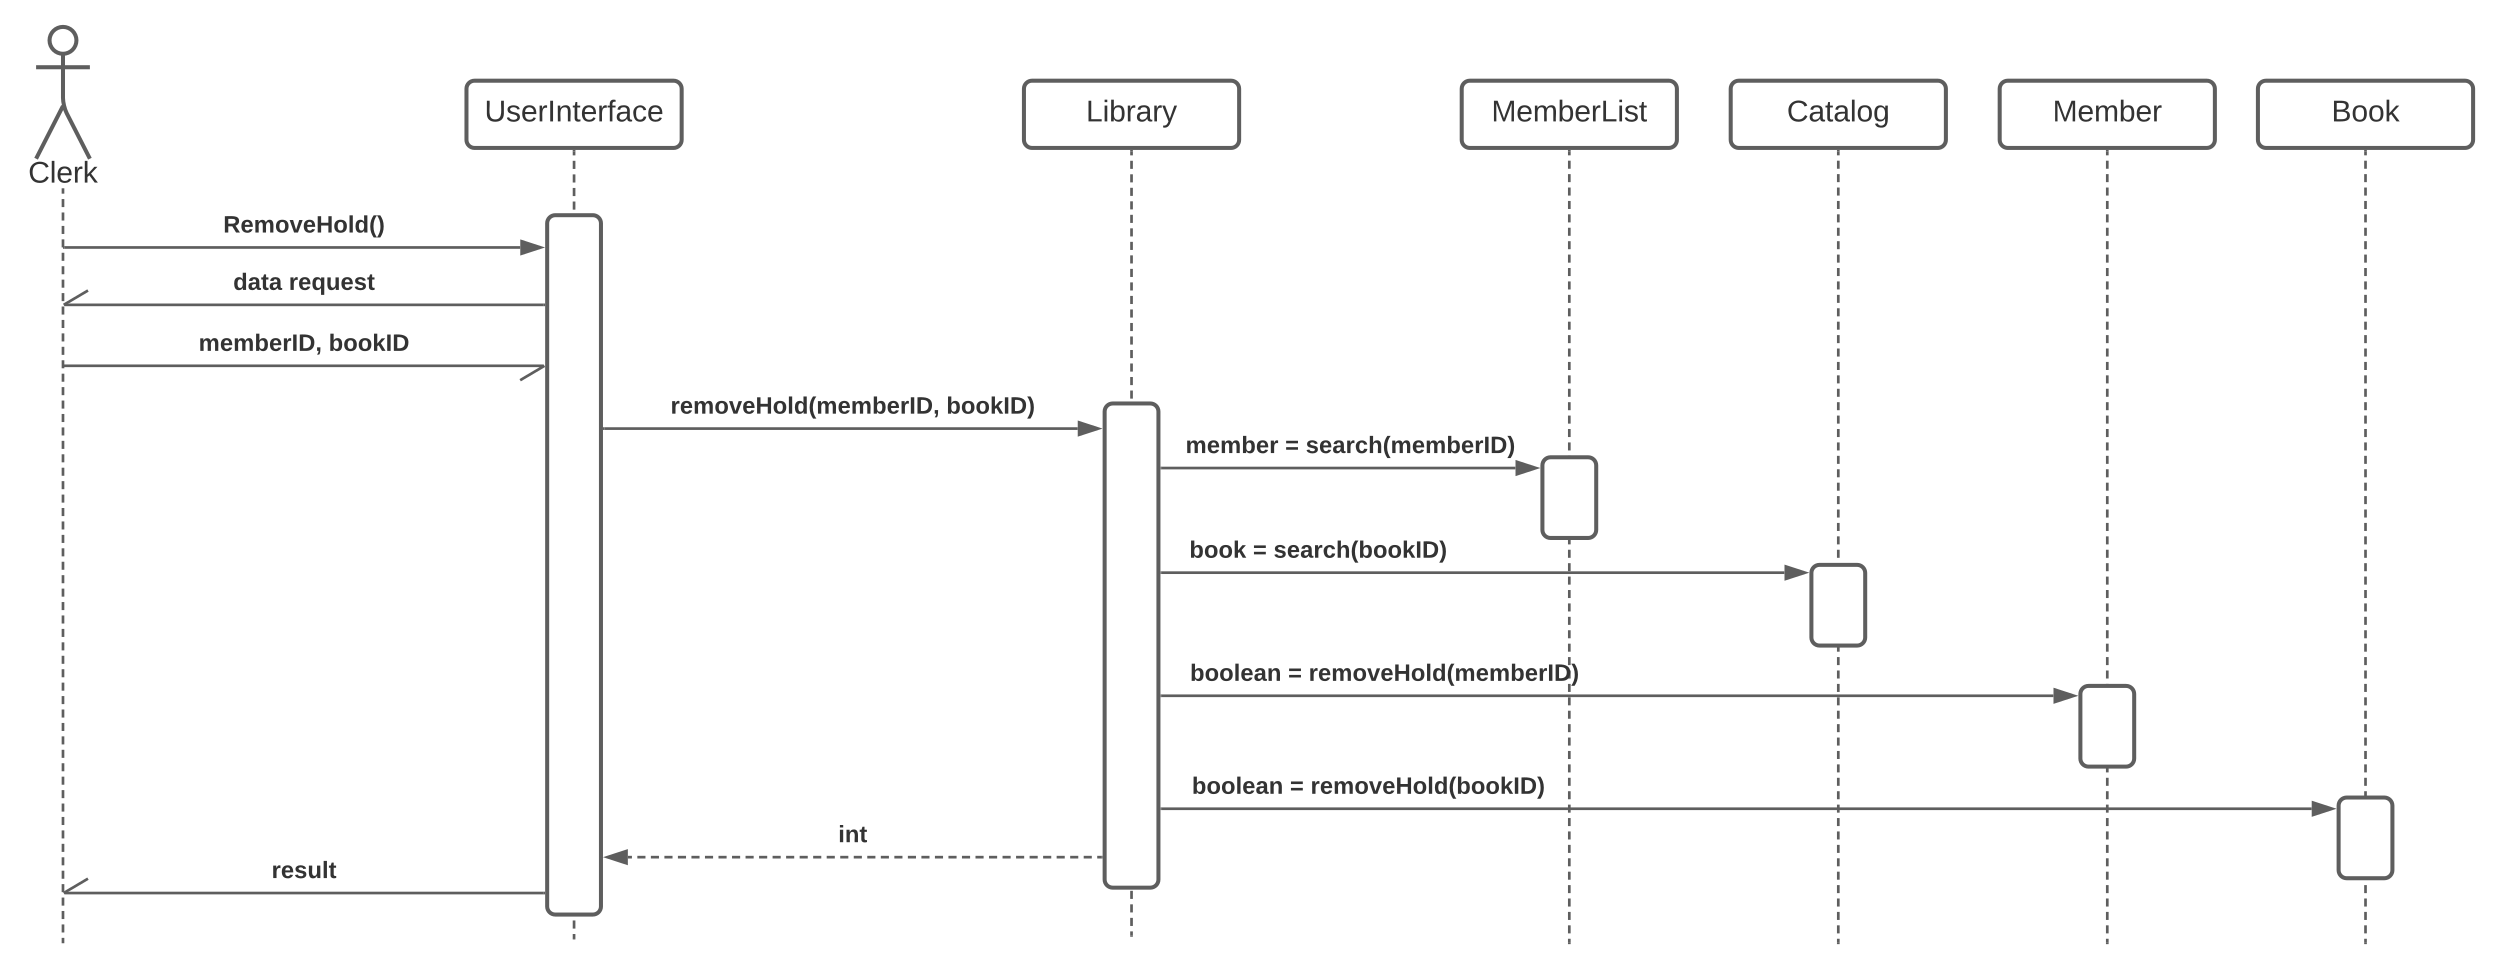 <svg xmlns="http://www.w3.org/2000/svg" xmlns:xlink="http://www.w3.org/1999/xlink" xmlns:lucid="lucid" width="1858.83" height="713"><g transform="translate(-33.167 -80)" lucid:page-tab-id="BSN~R.Xct6Yq"><path d="M0 0h3456v1360H0z" fill="#fff"/><path d="M90 110c0 5.52-4.48 10-10 10s-10-4.48-10-10 4.48-10 10-10 10 4.48 10 10z" stroke="#5e5e5e" stroke-width="3" fill="#fff"/><path d="M80 120v32.8c0 3.3 1.22 8.4 2.73 11.34L100 198m-20-39.2L60 198m0-68h40" stroke="#5e5e5e" stroke-width="3" fill="none"/><path d="M60 106c0-3.3 2.7-6 6-6h28c3.3 0 6 2.7 6 6v108c0 3.3-2.7 6-6 6H66c-3.3 0-6-2.7-6-6z" fill="none"/><use xlink:href="#a" transform="matrix(1,0,0,1,-20,198) translate(74.167 17.778)"/><path d="M80 221v3m0 4v5.98m0 4v6m0 4v5.98m0 4v6m0 3.98v6m0 4v5.98m0 4v6m0 4v5.98m0 4v6m0 3.98v6m0 4v6m0 3.98v6m0 4v5.98m0 4v6m0 3.98v6m0 4v6m0 3.98v6m0 4v5.98m0 4v6m0 4v5.98m0 4v6m0 3.98v6m0 4v5.98m0 4v6m0 4v5.98m0 4v6m0 3.98v6m0 4v5.98m0 4v6m0 4v5.98m0 4v6m0 3.98v6m0 4v5.98m0 4v6m0 4v5.98m0 4v6m0 3.98v6m0 4v5.98m0 4v6m0 4v5.98m0 4v6m0 3.98v6m0 4v5.98m0 4v6m0 4v5.98m0 4v6m0 3.98v6m0 4v5.98m0 4v6m0 4v5.98m0 4v6m0 3.98v6m0 4v6m0 3.98v6m0 4v5.98m0 4v3M80 221.03V220M80 780.3v1.03" stroke="#5e5e5e" stroke-width="2" fill="none"/><path d="M380 146c0-3.3 2.7-6 6-6h148c3.3 0 6 2.7 6 6v38c0 3.3-2.7 6-6 6H386c-3.3 0-6-2.7-6-6z" stroke="#5e5e5e" stroke-width="3" fill="#fff"/><use xlink:href="#b" transform="matrix(1,0,0,1,380,140) translate(13.431 30.278)"/><path d="M460 192.5v3.03m0 4.03v6.05m0 4.05v6.05m0 4.03v6.05m0 4.04v6.05m0 4.04v6.06m0 4.03v6.04m0 4.04v6.05m0 4.03v6.06m0 4.03v6.05m0 4.04v6.05m0 4.02v6.05m0 4.04v6.06m0 4.03v6.05m0 4.03v6.05m0 4.04v6.05m0 4.03v6.06m0 4.04V367m0 4.03v6.05m0 4.03v6.06m0 4.04v6.05m0 4.03v6.06m0 4.03v6.05m0 4.04v6.05m0 4.04v6.05m0 4.03v6.05m0 4.04v6.05m0 4.03v6.05m0 4.04v6.04m0 4.03v6.06m0 4.03v6.05m0 4.05v6.05m0 4.03v6.05m0 4.04v6.05m0 4.04v6.06m0 4.03v6.04m0 4.04v6.05m0 4.03v6.06m0 4.03v6.05m0 4.04v6.05m0 4.02v6.05m0 4.04v6.06m0 4.03v6.05m0 4.03v6.05m0 4.04v6.05m0 4.03v6.05m0 4.04v6.05m0 4.03v6.05m0 4.03v6.06m0 4.04v6.05m0 4.03v6.06m0 4.03v6.05m0 4.04V720m0 4.04v6.05m0 4.03v6.05m0 4.03v6.07m0 4.03v6.05m0 4.04v6.04m0 4.03v3.03" stroke="#5e5e5e" stroke-width="2" fill="none"/><path d="M461 192.53h-2v-1.03h2z" fill="#5e5e5e"/><path d="M460 777.47v1.03" stroke="#5e5e5e" stroke-width="2" fill="none"/><path d="M794.5 146c0-3.3 2.7-6 6-6h148c3.3 0 6 2.7 6 6v38c0 3.3-2.7 6-6 6h-148c-3.3 0-6-2.7-6-6z" stroke="#5e5e5e" stroke-width="3" fill="#fff"/><use xlink:href="#c" transform="matrix(1,0,0,1,794.5,140) translate(46.147 30.278)"/><path d="M1120 146c0-3.3 2.7-6 6-6h148c3.3 0 6 2.7 6 6v38c0 3.3-2.7 6-6 6h-148c-3.3 0-6-2.7-6-6z" stroke="#5e5e5e" stroke-width="3" fill="#fff"/><use xlink:href="#d" transform="matrix(1,0,0,1,1120,140) translate(22.104 30.278)"/><path d="M874.5 192.5v3.02m0 4.02v6.03m0 4.02v6.02m0 4.02v6.03m0 4.02v6.02m0 4.02v6.03m0 4.02v6.03m0 4.02v6.03m0 4.02v6.03m0 4.02v6.03m0 4.02v6.03m0 4.02v6.03m0 4.03v6.04m0 4.02v6.03m0 4v6.04m0 4.02v6.03m0 4v6.04m0 4.02v6.03m0 4.02v6.03m0 4.02v6.03m0 4.02v6.03m0 4.02v6.03m0 4.02v6.03m0 4.02v6.04m0 4.03v6.03m0 4.02v6.03m0 4.03v6.03m0 4.02v6.03m0 4.03v6.03m0 4.02v6.04m0 4.02v6.03m0 4.02v6.02m0 4.02v6.03m0 4.02v6.02m0 4.02v6.03m0 4.02v6.03m0 4.02v6.03m0 4.02v6.03m0 4.02v6.03m0 4.02v6.03m0 4.02v6.03m0 4.03v6.04m0 4.02v6.03m0 4v6.04m0 4.02v6.03m0 4v6.04m0 4.02v6.03m0 4.02v6.03m0 4.02V678m0 4.02v6.03m0 4.02v6.03m0 4.02v6.03m0 4.02v6.04m0 4.03v6.03m0 4.02v6.03m0 4.03v6.03m0 4.02v6.03m0 4.03v6.03m0 4.02v3.02" stroke="#5e5e5e" stroke-width="2" fill="none"/><path d="M875.5 192.53h-2v-1.03h2z" fill="#5e5e5e"/><path d="M874.5 775.47v1.03M1200 192.5v3m0 3.98v6m0 3.98v5.98m0 4v5.98m0 4v5.97m0 3.98v6m0 3.98v5.98m0 4v5.97m0 4v6m0 3.98v5.98m0 4v5.98m0 4v5.97m0 4v6m0 3.98v5.98m0 4v5.98m0 4v5.97m0 4v6m0 3.98v5.98m0 4v5.97m0 4V385m0 4v5.98m0 4v5.98m0 4v5.97m0 4v5.98m0 4v5.98m0 4v5.98m0 4v5.97m0 4v5.98m0 4v5.98m0 4v5.98m0 3.98v6m0 3.98v5.98m0 4v5.98m0 4v5.97m0 4v5.98m0 4v5.97m0 4v5.98m0 4v5.97m0 4v5.98m0 4v5.97m0 4v5.98m0 4v5.97m0 4v5.97m0 4v5.98m0 4v5.97m0 4v5.98m0 4v5.97m0 4v5.98m0 4v5.97m0 4v5.98m0 4v5.97m0 4v5.98m0 4v5.97m0 4v5.97m0 4v5.98m0 4v5.97m0 3.98v6m0 3.98v5.98m0 4V774m0 4V781" stroke="#5e5e5e" stroke-width="2" fill="none"/><path d="M1201 192.53h-2v-1.03h2z" fill="#5e5e5e"/><path d="M1200 780.97V782" stroke="#5e5e5e" stroke-width="2" fill="none"/><path d="M1520 146c0-3.3 2.7-6 6-6h148c3.3 0 6 2.7 6 6v38c0 3.3-2.7 6-6 6h-148c-3.3 0-6-2.7-6-6z" stroke="#5e5e5e" stroke-width="3" fill="#fff"/><use xlink:href="#e" transform="matrix(1,0,0,1,1520,140) translate(39.357 30.278)"/><path d="M1600 192.5v3m0 3.98v6m0 3.98v5.98m0 4v5.98m0 4v5.97m0 3.98v6m0 3.98v5.98m0 4v5.97m0 4v6m0 3.98v5.98m0 4v5.98m0 4v5.97m0 4v6m0 3.98v5.98m0 4v5.98m0 4v5.97m0 4v6m0 3.98v5.98m0 4v5.97m0 4V385m0 4v5.98m0 4v5.98m0 4v5.97m0 4v5.98m0 4v5.98m0 4v5.98m0 4v5.97m0 4v5.98m0 4v5.98m0 4v5.98m0 3.98v6m0 3.98v5.98m0 4v5.98m0 4v5.97m0 4v5.98m0 4v5.97m0 4v5.98m0 4v5.97m0 4v5.98m0 4v5.97m0 4v5.98m0 4v5.97m0 4v5.97m0 4v5.98m0 4v5.97m0 4v5.98m0 4v5.97m0 4v5.98m0 4v5.97m0 4v5.98m0 4v5.97m0 4v5.98m0 4v5.97m0 4v5.97m0 4v5.98m0 4v5.97m0 3.98v6m0 3.98v5.98m0 4V774m0 4V781" stroke="#5e5e5e" stroke-width="2" fill="none"/><path d="M1601 192.53h-2v-1.03h2z" fill="#5e5e5e"/><path d="M1600 780.97V782" stroke="#5e5e5e" stroke-width="2" fill="none"/><path d="M1320 146c0-3.3 2.7-6 6-6h148c3.3 0 6 2.7 6 6v38c0 3.3-2.7 6-6 6h-148c-3.3 0-6-2.7-6-6z" stroke="#5e5e5e" stroke-width="3" fill="#fff"/><use xlink:href="#f" transform="matrix(1,0,0,1,1320,140) translate(41.795 30.278)"/><path d="M1400 192.5v3m0 3.98v6m0 3.98v5.98m0 4v5.98m0 4v5.97m0 3.98v6m0 3.98v5.98m0 4v5.97m0 4v6m0 3.98v5.98m0 4v5.98m0 4v5.97m0 4v6m0 3.98v5.98m0 4v5.98m0 4v5.97m0 4v6m0 3.98v5.98m0 4v5.97m0 4V385m0 4v5.98m0 4v5.98m0 4v5.97m0 4v5.98m0 4v5.98m0 4v5.98m0 4v5.97m0 4v5.98m0 4v5.98m0 4v5.98m0 3.98v6m0 3.98v5.98m0 4v5.98m0 4v5.97m0 4v5.98m0 4v5.97m0 4v5.98m0 4v5.97m0 4v5.98m0 4v5.97m0 4v5.98m0 4v5.97m0 4v5.97m0 4v5.98m0 4v5.97m0 4v5.98m0 4v5.97m0 4v5.98m0 4v5.97m0 4v5.98m0 4v5.97m0 4v5.98m0 4v5.97m0 4v5.97m0 4v5.98m0 4v5.97m0 3.98v6m0 3.98v5.98m0 4V774m0 4V781" stroke="#5e5e5e" stroke-width="2" fill="none"/><path d="M1401 192.53h-2v-1.03h2z" fill="#5e5e5e"/><path d="M1400 780.97V782" stroke="#5e5e5e" stroke-width="2" fill="none"/><path d="M1712 146c0-3.3 2.7-6 6-6h148c3.3 0 6 2.7 6 6v38c0 3.3-2.7 6-6 6h-148c-3.3 0-6-2.7-6-6z" stroke="#5e5e5e" stroke-width="3" fill="#fff"/><use xlink:href="#g" transform="matrix(1,0,0,1,1712,140) translate(54.696 30.278)"/><path d="M1792 192.5v3m0 3.98v6m0 3.98v5.98m0 4v5.98m0 4v5.97m0 3.98v6m0 3.98v5.98m0 4v5.97m0 4v6m0 3.98v5.98m0 4v5.98m0 4v5.97m0 4v6m0 3.98v5.98m0 4v5.98m0 4v5.97m0 4v6m0 3.98v5.98m0 4v5.97m0 4V385m0 4v5.98m0 4v5.98m0 4v5.97m0 4v5.98m0 4v5.98m0 4v5.98m0 4v5.97m0 4v5.98m0 4v5.98m0 4v5.98m0 3.98v6m0 3.98v5.98m0 4v5.98m0 4v5.97m0 4v5.98m0 4v5.97m0 4v5.98m0 4v5.97m0 4v5.98m0 4v5.97m0 4v5.98m0 4v5.97m0 4v5.97m0 4v5.98m0 4v5.97m0 4v5.98m0 4v5.97m0 4v5.98m0 4v5.97m0 4v5.98m0 4v5.97m0 4v5.98m0 4v5.97m0 4v5.97m0 4v5.98m0 4v5.97m0 3.98v6m0 3.98v5.98m0 4V774m0 4V781" stroke="#5e5e5e" stroke-width="2" fill="none"/><path d="M1793 192.53h-2v-1.03h2z" fill="#5e5e5e"/><path d="M1792 780.97V782" stroke="#5e5e5e" stroke-width="2" fill="none"/><path d="M440 246c0-3.3 2.7-6 6-6h28c3.3 0 6 2.7 6 6v508c0 3.3-2.7 6-6 6h-28c-3.3 0-6-2.7-6-6z" stroke="#5e5e5e" stroke-width="3" fill="#fff"/><path d="M420 264H81" stroke="#5e5e5e" stroke-width="2" fill="none"/><path d="M435.26 264L421 268.64v-9.28z" stroke="#5e5e5e" stroke-width="2" fill="#5e5e5e"/><path d="M81.03 264H80" stroke="#5e5e5e" stroke-width="2" fill="none"/><use xlink:href="#h" transform="matrix(1,0,0,1,199.176,238.667) translate(0 14.222)"/><path d="M437.5 306.67H81.05" stroke="#5e5e5e" stroke-width="2" fill="none"/><path d="M438.5 307.67h-1.03v-2h1.03z" fill="#5e5e5e"/><path d="M98.6 295.98l-18.1 10.7" stroke="#5e5e5e" stroke-width="2" fill="none"/><use xlink:href="#i" transform="matrix(1,0,0,1,206.534,281.333) translate(0 14.222)"/><use xlink:href="#j" transform="matrix(1,0,0,1,206.534,281.333) translate(41.383 14.222)"/><path d="M437.45 352H81M419.92 362.7L438 352M81.03 352H80" stroke="#5e5e5e" stroke-width="2" fill="none"/><use xlink:href="#k" transform="matrix(1,0,0,1,180.88,326.667) translate(0 14.222)"/><use xlink:href="#l" transform="matrix(1,0,0,1,180.88,326.667) translate(96.691 14.222)"/><path d="M854.5 386c0-3.3 2.7-6 6-6h28c3.3 0 6 2.7 6 6v348c0 3.3-2.7 6-6 6h-28c-3.3 0-6-2.7-6-6z" stroke="#5e5e5e" stroke-width="3" fill="#fff"/><path d="M482.5 398.67h352" stroke="#5e5e5e" stroke-width="2" fill="none"/><path d="M482.53 399.67h-1.03v-2h1.03z" fill="#5e5e5e"/><path d="M849.76 398.67l-14.26 4.63v-9.27z" stroke="#5e5e5e" stroke-width="2" fill="#5e5e5e"/><use xlink:href="#m" transform="matrix(1,0,0,1,531.744,373.333) translate(0 14.222)"/><use xlink:href="#n" transform="matrix(1,0,0,1,531.744,373.333) translate(205.086 14.222)"/><path d="M1180 426c0-3.3 2.7-6 6-6h28c3.3 0 6 2.7 6 6v48c0 3.3-2.7 6-6 6h-28c-3.3 0-6-2.7-6-6zM1380 506c0-3.3 2.7-6 6-6h28c3.3 0 6 2.7 6 6v48c0 3.3-2.7 6-6 6h-28c-3.3 0-6-2.7-6-6zM1580 596c0-3.3 2.7-6 6-6h28c3.3 0 6 2.7 6 6v48c0 3.3-2.7 6-6 6h-28c-3.3 0-6-2.7-6-6zM1772 679c0-3.3 2.7-6 6-6h28c3.3 0 6 2.7 6 6v48c0 3.3-2.7 6-6 6h-28c-3.3 0-6-2.7-6-6z" stroke="#5e5e5e" stroke-width="3" fill="#fff"/><path d="M897 428h263" stroke="#5e5e5e" stroke-width="2" fill="none"/><path d="M897.03 429H896v-2h1.03z" fill="#5e5e5e"/><path d="M1175.26 428l-14.26 4.64v-9.28z" stroke="#5e5e5e" stroke-width="2" fill="#5e5e5e"/><use xlink:href="#o" transform="matrix(1,0,0,1,914.682,402.667) translate(0 14.222)"/><use xlink:href="#p" transform="matrix(1,0,0,1,914.682,402.667) translate(74.025 14.222)"/><use xlink:href="#q" transform="matrix(1,0,0,1,914.682,402.667) translate(89.333 14.222)"/><path d="M897 505.8h463" stroke="#5e5e5e" stroke-width="2" fill="none"/><path d="M897.03 506.8H896v-2h1.03z" fill="#5e5e5e"/><path d="M1375.26 505.8l-14.26 4.64v-9.27z" stroke="#5e5e5e" stroke-width="2" fill="#5e5e5e"/><use xlink:href="#r" transform="matrix(1,0,0,1,917.531,480.467) translate(0 14.222)"/><use xlink:href="#p" transform="matrix(1,0,0,1,917.531,480.467) translate(47.259 14.222)"/><use xlink:href="#s" transform="matrix(1,0,0,1,917.531,480.467) translate(62.568 14.222)"/><path d="M897 597.33h663" stroke="#5e5e5e" stroke-width="2" fill="none"/><path d="M897.03 598.33H896v-2h1.03z" fill="#5e5e5e"/><path d="M1575.26 597.33l-14.26 4.64v-9.27z" stroke="#5e5e5e" stroke-width="2" fill="#5e5e5e"/><use xlink:href="#t" transform="matrix(1,0,0,1,918.025,572) translate(0 14.222)"/><use xlink:href="#p" transform="matrix(1,0,0,1,918.025,572) translate(72.889 14.222)"/><use xlink:href="#u" transform="matrix(1,0,0,1,918.025,572) translate(88.198 14.222)"/><path d="M897 681.33h855" stroke="#5e5e5e" stroke-width="2" fill="none"/><path d="M897.03 682.33H896v-2h1.03z" fill="#5e5e5e"/><path d="M1767.26 681.33l-14.26 4.64v-9.27z" stroke="#5e5e5e" stroke-width="2" fill="#5e5e5e"/><use xlink:href="#t" transform="matrix(1,0,0,1,919.407,656) translate(0 14.222)"/><use xlink:href="#p" transform="matrix(1,0,0,1,919.407,656) translate(72.889 14.222)"/><use xlink:href="#v" transform="matrix(1,0,0,1,919.407,656) translate(88.198 14.222)"/><path d="M852 717.33h-3.02m-4.02 0h-6.03m-4.03 0h-6.03m-4.02 0h-6.04m-4 0h-6.05m-4.02 0h-6.03m-4.03 0h-6.03m-4.02 0h-6.04m-4.02 0h-6.03m-4.03 0h-6.03m-4.02 0h-6.04m-4 0h-6.05m-4.02 0h-6.03m-4.03 0h-6.03m-4.02 0h-6.04m-4.02 0h-6.03m-4.03 0h-6.03m-4.02 0H678m-4 0h-6.04m-4.03 0h-6.03m-4.02 0h-6.04m-4.02 0h-6.04m-4.02 0h-6.03m-4.03 0h-6.03m-4.02 0h-6.04m-4 0h-6.04m-4.03 0h-6.03m-4.02 0h-6.04m-4.02 0h-6.04m-4.02 0h-6.03m-4.03 0h-6.03m-4.02 0h-6.04m-4 0h-6.04m-4.03 0h-6.03m-4.02 0h-6.04m-4.02 0H500" stroke="#5e5e5e" stroke-width="2" fill="none"/><path d="M853 718.33h-1.03v-2H853z" fill="#5e5e5e"/><path d="M484.74 717.33L499 712.7v9.27z" stroke="#5e5e5e" stroke-width="2" fill="#5e5e5e"/><g><use xlink:href="#w" transform="matrix(1,0,0,1,656.435,692) translate(0 14.222)"/></g><path d="M437.5 744H81.05" stroke="#5e5e5e" stroke-width="2" fill="none"/><path d="M438.5 745h-1.03v-2h1.03z" fill="#5e5e5e"/><path d="M98.58 733.3L80.5 744" stroke="#5e5e5e" stroke-width="2" fill="none"/><g><use xlink:href="#x" transform="matrix(1,0,0,1,235.102,718.667) translate(0 14.222)"/></g><defs><path fill="#333" d="M212-179c-10-28-35-45-73-45-59 0-87 40-87 99 0 60 29 101 89 101 43 0 62-24 78-52l27 14C228-24 195 4 139 4 59 4 22-46 18-125c-6-104 99-153 187-111 19 9 31 26 39 46" id="y"/><path fill="#333" d="M24 0v-261h32V0H24" id="z"/><path fill="#333" d="M100-194c63 0 86 42 84 106H49c0 40 14 67 53 68 26 1 43-12 49-29l28 8c-11 28-37 45-77 45C44 4 14-33 15-96c1-61 26-98 85-98zm52 81c6-60-76-77-97-28-3 7-6 17-6 28h103" id="A"/><path fill="#333" d="M114-163C36-179 61-72 57 0H25l-1-190h30c1 12-1 29 2 39 6-27 23-49 58-41v29" id="B"/><path fill="#333" d="M143 0L79-87 56-68V0H24v-261h32v163l83-92h37l-77 82L181 0h-38" id="C"/><g id="a"><use transform="matrix(0.062,0,0,0.062,0,0)" xlink:href="#y"/><use transform="matrix(0.062,0,0,0.062,15.988,0)" xlink:href="#z"/><use transform="matrix(0.062,0,0,0.062,20.864,0)" xlink:href="#A"/><use transform="matrix(0.062,0,0,0.062,33.21,0)" xlink:href="#B"/><use transform="matrix(0.062,0,0,0.062,40.556,0)" xlink:href="#C"/></g><path fill="#333" d="M232-93c-1 65-40 97-104 97C67 4 28-28 28-90v-158h33c8 89-33 224 67 224 102 0 64-133 71-224h33v155" id="D"/><path fill="#333" d="M135-143c-3-34-86-38-87 0 15 53 115 12 119 90S17 21 10-45l28-5c4 36 97 45 98 0-10-56-113-15-118-90-4-57 82-63 122-42 12 7 21 19 24 35" id="E"/><path fill="#333" d="M33 0v-248h34V0H33" id="F"/><path fill="#333" d="M117-194c89-4 53 116 60 194h-32v-121c0-31-8-49-39-48C34-167 62-67 57 0H25l-1-190h30c1 10-1 24 2 32 11-22 29-35 61-36" id="G"/><path fill="#333" d="M59-47c-2 24 18 29 38 22v24C64 9 27 4 27-40v-127H5v-23h24l9-43h21v43h35v23H59v120" id="H"/><path fill="#333" d="M101-234c-31-9-42 10-38 44h38v23H63V0H32v-167H5v-23h27c-7-52 17-82 69-68v24" id="I"/><path fill="#333" d="M141-36C126-15 110 5 73 4 37 3 15-17 15-53c-1-64 63-63 125-63 3-35-9-54-41-54-24 1-41 7-42 31l-33-3c5-37 33-52 76-52 45 0 72 20 72 64v82c-1 20 7 32 28 27v20c-31 9-61-2-59-35zM48-53c0 20 12 33 32 33 41-3 63-29 60-74-43 2-92-5-92 41" id="J"/><path fill="#333" d="M96-169c-40 0-48 33-48 73s9 75 48 75c24 0 41-14 43-38l32 2c-6 37-31 61-74 61-59 0-76-41-82-99-10-93 101-131 147-64 4 7 5 14 7 22l-32 3c-4-21-16-35-41-35" id="K"/><g id="b"><use transform="matrix(0.062,0,0,0.062,0,0)" xlink:href="#D"/><use transform="matrix(0.062,0,0,0.062,15.988,0)" xlink:href="#E"/><use transform="matrix(0.062,0,0,0.062,27.099,0)" xlink:href="#A"/><use transform="matrix(0.062,0,0,0.062,39.444,0)" xlink:href="#B"/><use transform="matrix(0.062,0,0,0.062,46.79,0)" xlink:href="#F"/><use transform="matrix(0.062,0,0,0.062,52.963,0)" xlink:href="#G"/><use transform="matrix(0.062,0,0,0.062,65.309,0)" xlink:href="#H"/><use transform="matrix(0.062,0,0,0.062,71.481,0)" xlink:href="#A"/><use transform="matrix(0.062,0,0,0.062,83.827,0)" xlink:href="#B"/><use transform="matrix(0.062,0,0,0.062,91.173,0)" xlink:href="#I"/><use transform="matrix(0.062,0,0,0.062,97.346,0)" xlink:href="#J"/><use transform="matrix(0.062,0,0,0.062,109.691,0)" xlink:href="#K"/><use transform="matrix(0.062,0,0,0.062,120.802,0)" xlink:href="#A"/></g><path fill="#333" d="M30 0v-248h33v221h125V0H30" id="L"/><path fill="#333" d="M24-231v-30h32v30H24zM24 0v-190h32V0H24" id="M"/><path fill="#333" d="M115-194c53 0 69 39 70 98 0 66-23 100-70 100C84 3 66-7 56-30L54 0H23l1-261h32v101c10-23 28-34 59-34zm-8 174c40 0 45-34 45-75 0-40-5-75-45-74-42 0-51 32-51 76 0 43 10 73 51 73" id="N"/><path fill="#333" d="M179-190L93 31C79 59 56 82 12 73V49c39 6 53-20 64-50L1-190h34L92-34l54-156h33" id="O"/><g id="c"><use transform="matrix(0.062,0,0,0.062,0,0)" xlink:href="#L"/><use transform="matrix(0.062,0,0,0.062,12.346,0)" xlink:href="#M"/><use transform="matrix(0.062,0,0,0.062,17.222,0)" xlink:href="#N"/><use transform="matrix(0.062,0,0,0.062,29.568,0)" xlink:href="#B"/><use transform="matrix(0.062,0,0,0.062,36.914,0)" xlink:href="#J"/><use transform="matrix(0.062,0,0,0.062,49.259,0)" xlink:href="#B"/><use transform="matrix(0.062,0,0,0.062,56.605,0)" xlink:href="#O"/></g><path fill="#333" d="M240 0l2-218c-23 76-54 145-80 218h-23L58-218 59 0H30v-248h44l77 211c21-75 51-140 76-211h43V0h-30" id="P"/><path fill="#333" d="M210-169c-67 3-38 105-44 169h-31v-121c0-29-5-50-35-48C34-165 62-65 56 0H25l-1-190h30c1 10-1 24 2 32 10-44 99-50 107 0 11-21 27-35 58-36 85-2 47 119 55 194h-31v-121c0-29-5-49-35-48" id="Q"/><g id="d"><use transform="matrix(0.062,0,0,0.062,0,0)" xlink:href="#P"/><use transform="matrix(0.062,0,0,0.062,18.457,0)" xlink:href="#A"/><use transform="matrix(0.062,0,0,0.062,30.802,0)" xlink:href="#Q"/><use transform="matrix(0.062,0,0,0.062,49.259,0)" xlink:href="#N"/><use transform="matrix(0.062,0,0,0.062,61.605,0)" xlink:href="#A"/><use transform="matrix(0.062,0,0,0.062,73.951,0)" xlink:href="#B"/><use transform="matrix(0.062,0,0,0.062,81.296,0)" xlink:href="#L"/><use transform="matrix(0.062,0,0,0.062,93.642,0)" xlink:href="#M"/><use transform="matrix(0.062,0,0,0.062,98.519,0)" xlink:href="#E"/><use transform="matrix(0.062,0,0,0.062,109.63,0)" xlink:href="#H"/></g><g id="e"><use transform="matrix(0.062,0,0,0.062,0,0)" xlink:href="#P"/><use transform="matrix(0.062,0,0,0.062,18.457,0)" xlink:href="#A"/><use transform="matrix(0.062,0,0,0.062,30.802,0)" xlink:href="#Q"/><use transform="matrix(0.062,0,0,0.062,49.259,0)" xlink:href="#N"/><use transform="matrix(0.062,0,0,0.062,61.605,0)" xlink:href="#A"/><use transform="matrix(0.062,0,0,0.062,73.951,0)" xlink:href="#B"/></g><path fill="#333" d="M100-194c62-1 85 37 85 99 1 63-27 99-86 99S16-35 15-95c0-66 28-99 85-99zM99-20c44 1 53-31 53-75 0-43-8-75-51-75s-53 32-53 75 10 74 51 75" id="R"/><path fill="#333" d="M177-190C167-65 218 103 67 71c-23-6-38-20-44-43l32-5c15 47 100 32 89-28v-30C133-14 115 1 83 1 29 1 15-40 15-95c0-56 16-97 71-98 29-1 48 16 59 35 1-10 0-23 2-32h30zM94-22c36 0 50-32 50-73 0-42-14-75-50-75-39 0-46 34-46 75s6 73 46 73" id="S"/><g id="f"><use transform="matrix(0.062,0,0,0.062,0,0)" xlink:href="#y"/><use transform="matrix(0.062,0,0,0.062,15.988,0)" xlink:href="#J"/><use transform="matrix(0.062,0,0,0.062,28.333,0)" xlink:href="#H"/><use transform="matrix(0.062,0,0,0.062,34.506,0)" xlink:href="#J"/><use transform="matrix(0.062,0,0,0.062,46.852,0)" xlink:href="#z"/><use transform="matrix(0.062,0,0,0.062,51.728,0)" xlink:href="#R"/><use transform="matrix(0.062,0,0,0.062,64.074,0)" xlink:href="#S"/></g><path fill="#333" d="M160-131c35 5 61 23 61 61C221 17 115-2 30 0v-248c76 3 177-17 177 60 0 33-19 50-47 57zm-97-11c50-1 110 9 110-42 0-47-63-36-110-37v79zm0 115c55-2 124 14 124-45 0-56-70-42-124-44v89" id="T"/><g id="g"><use transform="matrix(0.062,0,0,0.062,0,0)" xlink:href="#T"/><use transform="matrix(0.062,0,0,0.062,14.815,0)" xlink:href="#R"/><use transform="matrix(0.062,0,0,0.062,27.16,0)" xlink:href="#R"/><use transform="matrix(0.062,0,0,0.062,39.506,0)" xlink:href="#C"/></g><path fill="#333" d="M240-174c0 40-23 61-54 70L253 0h-59l-57-94H76V0H24v-248c93 4 217-23 216 74zM76-134c48-2 112 12 112-38 0-48-66-32-112-35v73" id="U"/><path fill="#333" d="M185-48c-13 30-37 53-82 52C43 2 14-33 14-96s30-98 90-98c62 0 83 45 84 108H66c0 31 8 55 39 56 18 0 30-7 34-22zm-45-69c5-46-57-63-70-21-2 6-4 13-4 21h74" id="V"/><path fill="#333" d="M220-157c-53 9-28 100-34 157h-49v-107c1-27-5-49-29-50C55-147 81-57 75 0H25l-1-190h47c2 12-1 28 3 38 10-53 101-56 108 0 13-22 24-43 59-42 82 1 51 116 57 194h-49v-107c-1-25-5-48-29-50" id="W"/><path fill="#333" d="M110-194c64 0 96 36 96 99 0 64-35 99-97 99-61 0-95-36-95-99 0-62 34-99 96-99zm-1 164c35 0 45-28 45-65 0-40-10-65-43-65-34 0-45 26-45 65 0 36 10 65 43 65" id="X"/><path fill="#333" d="M128 0H69L1-190h53L99-40l48-150h52" id="Y"/><path fill="#333" d="M186 0v-106H76V0H24v-248h52v99h110v-99h50V0h-50" id="Z"/><path fill="#333" d="M25 0v-261h50V0H25" id="aa"/><path fill="#333" d="M88-194c31-1 46 15 58 34l-1-101h50l1 261h-48c-2-10 0-23-3-31C134-8 116 4 84 4 32 4 16-41 15-95c0-56 19-97 73-99zm17 164c33 0 40-30 41-66 1-37-9-64-41-64s-38 30-39 65c0 43 13 65 39 65" id="ab"/><path fill="#333" d="M67-93c0 74 22 123 53 168H70C40 30 18-18 18-93s22-123 52-168h50c-32 44-53 94-53 168" id="ac"/><path fill="#333" d="M102-93c0 74-22 123-52 168H0C30 29 54-18 53-93c0-74-22-123-53-168h50c30 45 52 94 52 168" id="ad"/><g id="h"><use transform="matrix(0.049,0,0,0.049,0,0)" xlink:href="#U"/><use transform="matrix(0.049,0,0,0.049,12.79,0)" xlink:href="#V"/><use transform="matrix(0.049,0,0,0.049,22.667,0)" xlink:href="#W"/><use transform="matrix(0.049,0,0,0.049,38.469,0)" xlink:href="#X"/><use transform="matrix(0.049,0,0,0.049,49.284,0)" xlink:href="#Y"/><use transform="matrix(0.049,0,0,0.049,59.16,0)" xlink:href="#V"/><use transform="matrix(0.049,0,0,0.049,69.037,0)" xlink:href="#Z"/><use transform="matrix(0.049,0,0,0.049,81.827,0)" xlink:href="#X"/><use transform="matrix(0.049,0,0,0.049,92.642,0)" xlink:href="#aa"/><use transform="matrix(0.049,0,0,0.049,97.58,0)" xlink:href="#ab"/><use transform="matrix(0.049,0,0,0.049,108.395,0)" xlink:href="#ac"/><use transform="matrix(0.049,0,0,0.049,114.272,0)" xlink:href="#ad"/></g><path fill="#333" d="M133-34C117-15 103 5 69 4 32 3 11-16 11-54c-1-60 55-63 116-61 1-26-3-47-28-47-18 1-26 9-28 27l-52-2c7-38 36-58 82-57s74 22 75 68l1 82c-1 14 12 18 25 15v27c-30 8-71 5-69-32zm-48 3c29 0 43-24 42-57-32 0-66-3-65 30 0 17 8 27 23 27" id="ae"/><path fill="#333" d="M115-3C79 11 28 4 28-45v-112H4v-33h27l15-45h31v45h36v33H77v99c-1 23 16 31 38 25v30" id="af"/><g id="i"><use transform="matrix(0.049,0,0,0.049,0,0)" xlink:href="#ab"/><use transform="matrix(0.049,0,0,0.049,10.815,0)" xlink:href="#ae"/><use transform="matrix(0.049,0,0,0.049,20.691,0)" xlink:href="#af"/><use transform="matrix(0.049,0,0,0.049,26.568,0)" xlink:href="#ae"/></g><path fill="#333" d="M135-150c-39-12-60 13-60 57V0H25l-1-190h47c2 13-1 29 3 40 6-28 27-53 61-41v41" id="ag"/><path fill="#333" d="M84 4C32 4 15-41 15-95c0-55 18-99 73-99 29 0 47 12 58 34l2-30h48l-1 265h-49V-32C136-9 114 4 84 4zm21-34c32 0 41-29 41-66 0-36-9-64-40-64-33 0-39 30-40 65 0 43 13 65 39 65" id="ah"/><path fill="#333" d="M85 4C-2 5 27-109 22-190h50c7 57-23 150 33 157 60-5 35-97 40-157h50l1 190h-47c-2-12 1-28-3-38-12 25-28 42-61 42" id="ai"/><path fill="#333" d="M137-138c1-29-70-34-71-4 15 46 118 7 119 86 1 83-164 76-172 9l43-7c4 19 20 25 44 25 33 8 57-30 24-41C81-84 22-81 20-136c-2-80 154-74 161-7" id="aj"/><g id="j"><use transform="matrix(0.049,0,0,0.049,0,0)" xlink:href="#ag"/><use transform="matrix(0.049,0,0,0.049,6.914,0)" xlink:href="#V"/><use transform="matrix(0.049,0,0,0.049,16.79,0)" xlink:href="#ah"/><use transform="matrix(0.049,0,0,0.049,27.605,0)" xlink:href="#ai"/><use transform="matrix(0.049,0,0,0.049,38.42,0)" xlink:href="#V"/><use transform="matrix(0.049,0,0,0.049,48.296,0)" xlink:href="#aj"/><use transform="matrix(0.049,0,0,0.049,58.173,0)" xlink:href="#af"/></g><path fill="#333" d="M135-194c52 0 70 43 70 98 0 56-19 99-73 100-30 1-46-15-58-35L72 0H24l1-261h50v104c11-23 29-37 60-37zM114-30c31 0 40-27 40-66 0-37-7-63-39-63s-41 28-41 65c0 36 8 64 40 64" id="ak"/><path fill="#333" d="M24 0v-248h52V0H24" id="al"/><path fill="#333" d="M24-248c120-7 223 5 221 122C244-46 201 0 124 0H24v-248zM76-40c74 7 117-18 117-86 0-67-45-88-117-82v168" id="am"/><path fill="#333" d="M76-54c-1 42 2 86-19 110H24C36 42 46 24 48 0H25v-54h51" id="an"/><g id="k"><use transform="matrix(0.049,0,0,0.049,0,0)" xlink:href="#W"/><use transform="matrix(0.049,0,0,0.049,15.802,0)" xlink:href="#V"/><use transform="matrix(0.049,0,0,0.049,25.679,0)" xlink:href="#W"/><use transform="matrix(0.049,0,0,0.049,41.481,0)" xlink:href="#ak"/><use transform="matrix(0.049,0,0,0.049,52.296,0)" xlink:href="#V"/><use transform="matrix(0.049,0,0,0.049,62.173,0)" xlink:href="#ag"/><use transform="matrix(0.049,0,0,0.049,69.086,0)" xlink:href="#al"/><use transform="matrix(0.049,0,0,0.049,74.025,0)" xlink:href="#am"/><use transform="matrix(0.049,0,0,0.049,86.815,0)" xlink:href="#an"/></g><path fill="#333" d="M147 0L96-86 75-71V0H25v-261h50v150l67-79h53l-66 74L201 0h-54" id="ao"/><g id="l"><use transform="matrix(0.049,0,0,0.049,0,0)" xlink:href="#ak"/><use transform="matrix(0.049,0,0,0.049,10.815,0)" xlink:href="#X"/><use transform="matrix(0.049,0,0,0.049,21.63,0)" xlink:href="#X"/><use transform="matrix(0.049,0,0,0.049,32.444,0)" xlink:href="#ao"/><use transform="matrix(0.049,0,0,0.049,42.321,0)" xlink:href="#al"/><use transform="matrix(0.049,0,0,0.049,47.259,0)" xlink:href="#am"/></g><g id="m"><use transform="matrix(0.049,0,0,0.049,0,0)" xlink:href="#ag"/><use transform="matrix(0.049,0,0,0.049,6.914,0)" xlink:href="#V"/><use transform="matrix(0.049,0,0,0.049,16.79,0)" xlink:href="#W"/><use transform="matrix(0.049,0,0,0.049,32.593,0)" xlink:href="#X"/><use transform="matrix(0.049,0,0,0.049,43.407,0)" xlink:href="#Y"/><use transform="matrix(0.049,0,0,0.049,53.284,0)" xlink:href="#V"/><use transform="matrix(0.049,0,0,0.049,63.16,0)" xlink:href="#Z"/><use transform="matrix(0.049,0,0,0.049,75.951,0)" xlink:href="#X"/><use transform="matrix(0.049,0,0,0.049,86.765,0)" xlink:href="#aa"/><use transform="matrix(0.049,0,0,0.049,91.704,0)" xlink:href="#ab"/><use transform="matrix(0.049,0,0,0.049,102.519,0)" xlink:href="#ac"/><use transform="matrix(0.049,0,0,0.049,108.395,0)" xlink:href="#W"/><use transform="matrix(0.049,0,0,0.049,124.198,0)" xlink:href="#V"/><use transform="matrix(0.049,0,0,0.049,134.074,0)" xlink:href="#W"/><use transform="matrix(0.049,0,0,0.049,149.877,0)" xlink:href="#ak"/><use transform="matrix(0.049,0,0,0.049,160.691,0)" xlink:href="#V"/><use transform="matrix(0.049,0,0,0.049,170.568,0)" xlink:href="#ag"/><use transform="matrix(0.049,0,0,0.049,177.481,0)" xlink:href="#al"/><use transform="matrix(0.049,0,0,0.049,182.42,0)" xlink:href="#am"/><use transform="matrix(0.049,0,0,0.049,195.21,0)" xlink:href="#an"/></g><g id="n"><use transform="matrix(0.049,0,0,0.049,0,0)" xlink:href="#ak"/><use transform="matrix(0.049,0,0,0.049,10.815,0)" xlink:href="#X"/><use transform="matrix(0.049,0,0,0.049,21.63,0)" xlink:href="#X"/><use transform="matrix(0.049,0,0,0.049,32.444,0)" xlink:href="#ao"/><use transform="matrix(0.049,0,0,0.049,42.321,0)" xlink:href="#al"/><use transform="matrix(0.049,0,0,0.049,47.259,0)" xlink:href="#am"/><use transform="matrix(0.049,0,0,0.049,60.049,0)" xlink:href="#ad"/></g><g id="o"><use transform="matrix(0.049,0,0,0.049,0,0)" xlink:href="#W"/><use transform="matrix(0.049,0,0,0.049,15.802,0)" xlink:href="#V"/><use transform="matrix(0.049,0,0,0.049,25.679,0)" xlink:href="#W"/><use transform="matrix(0.049,0,0,0.049,41.481,0)" xlink:href="#ak"/><use transform="matrix(0.049,0,0,0.049,52.296,0)" xlink:href="#V"/><use transform="matrix(0.049,0,0,0.049,62.173,0)" xlink:href="#ag"/></g><path fill="#333" d="M15-148v-39h180v39H15zm0 97v-39h180v39H15" id="ap"/><use transform="matrix(0.049,0,0,0.049,0,0)" xlink:href="#ap" id="p"/><path fill="#333" d="M190-63c-7 42-38 67-86 67-59 0-84-38-90-98-12-110 154-137 174-36l-49 2c-2-19-15-32-35-32-30 0-35 28-38 64-6 74 65 87 74 30" id="aq"/><path fill="#333" d="M114-157C55-157 80-60 75 0H25v-261h50l-1 109c12-26 28-41 61-42 86-1 58 113 63 194h-50c-7-57 23-157-34-157" id="ar"/><g id="q"><use transform="matrix(0.049,0,0,0.049,0,0)" xlink:href="#aj"/><use transform="matrix(0.049,0,0,0.049,9.877,0)" xlink:href="#V"/><use transform="matrix(0.049,0,0,0.049,19.753,0)" xlink:href="#ae"/><use transform="matrix(0.049,0,0,0.049,29.63,0)" xlink:href="#ag"/><use transform="matrix(0.049,0,0,0.049,36.543,0)" xlink:href="#aq"/><use transform="matrix(0.049,0,0,0.049,46.42,0)" xlink:href="#ar"/><use transform="matrix(0.049,0,0,0.049,57.235,0)" xlink:href="#ac"/><use transform="matrix(0.049,0,0,0.049,63.111,0)" xlink:href="#W"/><use transform="matrix(0.049,0,0,0.049,78.914,0)" xlink:href="#V"/><use transform="matrix(0.049,0,0,0.049,88.79,0)" xlink:href="#W"/><use transform="matrix(0.049,0,0,0.049,104.593,0)" xlink:href="#ak"/><use transform="matrix(0.049,0,0,0.049,115.407,0)" xlink:href="#V"/><use transform="matrix(0.049,0,0,0.049,125.284,0)" xlink:href="#ag"/><use transform="matrix(0.049,0,0,0.049,132.198,0)" xlink:href="#al"/><use transform="matrix(0.049,0,0,0.049,137.136,0)" xlink:href="#am"/><use transform="matrix(0.049,0,0,0.049,149.926,0)" xlink:href="#ad"/></g><g id="r"><use transform="matrix(0.049,0,0,0.049,0,0)" xlink:href="#ak"/><use transform="matrix(0.049,0,0,0.049,10.815,0)" xlink:href="#X"/><use transform="matrix(0.049,0,0,0.049,21.63,0)" xlink:href="#X"/><use transform="matrix(0.049,0,0,0.049,32.444,0)" xlink:href="#ao"/></g><g id="s"><use transform="matrix(0.049,0,0,0.049,0,0)" xlink:href="#aj"/><use transform="matrix(0.049,0,0,0.049,9.877,0)" xlink:href="#V"/><use transform="matrix(0.049,0,0,0.049,19.753,0)" xlink:href="#ae"/><use transform="matrix(0.049,0,0,0.049,29.63,0)" xlink:href="#ag"/><use transform="matrix(0.049,0,0,0.049,36.543,0)" xlink:href="#aq"/><use transform="matrix(0.049,0,0,0.049,46.42,0)" xlink:href="#ar"/><use transform="matrix(0.049,0,0,0.049,57.235,0)" xlink:href="#ac"/><use transform="matrix(0.049,0,0,0.049,63.111,0)" xlink:href="#ak"/><use transform="matrix(0.049,0,0,0.049,73.926,0)" xlink:href="#X"/><use transform="matrix(0.049,0,0,0.049,84.741,0)" xlink:href="#X"/><use transform="matrix(0.049,0,0,0.049,95.556,0)" xlink:href="#ao"/><use transform="matrix(0.049,0,0,0.049,105.432,0)" xlink:href="#al"/><use transform="matrix(0.049,0,0,0.049,110.37,0)" xlink:href="#am"/><use transform="matrix(0.049,0,0,0.049,123.16,0)" xlink:href="#ad"/></g><path fill="#333" d="M135-194c87-1 58 113 63 194h-50c-7-57 23-157-34-157-59 0-34 97-39 157H25l-1-190h47c2 12-1 28 3 38 12-26 28-41 61-42" id="as"/><g id="t"><use transform="matrix(0.049,0,0,0.049,0,0)" xlink:href="#ak"/><use transform="matrix(0.049,0,0,0.049,10.815,0)" xlink:href="#X"/><use transform="matrix(0.049,0,0,0.049,21.63,0)" xlink:href="#X"/><use transform="matrix(0.049,0,0,0.049,32.444,0)" xlink:href="#aa"/><use transform="matrix(0.049,0,0,0.049,37.383,0)" xlink:href="#V"/><use transform="matrix(0.049,0,0,0.049,47.259,0)" xlink:href="#ae"/><use transform="matrix(0.049,0,0,0.049,57.136,0)" xlink:href="#as"/></g><g id="u"><use transform="matrix(0.049,0,0,0.049,0,0)" xlink:href="#ag"/><use transform="matrix(0.049,0,0,0.049,6.914,0)" xlink:href="#V"/><use transform="matrix(0.049,0,0,0.049,16.79,0)" xlink:href="#W"/><use transform="matrix(0.049,0,0,0.049,32.593,0)" xlink:href="#X"/><use transform="matrix(0.049,0,0,0.049,43.407,0)" xlink:href="#Y"/><use transform="matrix(0.049,0,0,0.049,53.284,0)" xlink:href="#V"/><use transform="matrix(0.049,0,0,0.049,63.16,0)" xlink:href="#Z"/><use transform="matrix(0.049,0,0,0.049,75.951,0)" xlink:href="#X"/><use transform="matrix(0.049,0,0,0.049,86.765,0)" xlink:href="#aa"/><use transform="matrix(0.049,0,0,0.049,91.704,0)" xlink:href="#ab"/><use transform="matrix(0.049,0,0,0.049,102.519,0)" xlink:href="#ac"/><use transform="matrix(0.049,0,0,0.049,108.395,0)" xlink:href="#W"/><use transform="matrix(0.049,0,0,0.049,124.198,0)" xlink:href="#V"/><use transform="matrix(0.049,0,0,0.049,134.074,0)" xlink:href="#W"/><use transform="matrix(0.049,0,0,0.049,149.877,0)" xlink:href="#ak"/><use transform="matrix(0.049,0,0,0.049,160.691,0)" xlink:href="#V"/><use transform="matrix(0.049,0,0,0.049,170.568,0)" xlink:href="#ag"/><use transform="matrix(0.049,0,0,0.049,177.481,0)" xlink:href="#al"/><use transform="matrix(0.049,0,0,0.049,182.42,0)" xlink:href="#am"/><use transform="matrix(0.049,0,0,0.049,195.21,0)" xlink:href="#ad"/></g><g id="v"><use transform="matrix(0.049,0,0,0.049,0,0)" xlink:href="#ag"/><use transform="matrix(0.049,0,0,0.049,6.914,0)" xlink:href="#V"/><use transform="matrix(0.049,0,0,0.049,16.79,0)" xlink:href="#W"/><use transform="matrix(0.049,0,0,0.049,32.593,0)" xlink:href="#X"/><use transform="matrix(0.049,0,0,0.049,43.407,0)" xlink:href="#Y"/><use transform="matrix(0.049,0,0,0.049,53.284,0)" xlink:href="#V"/><use transform="matrix(0.049,0,0,0.049,63.16,0)" xlink:href="#Z"/><use transform="matrix(0.049,0,0,0.049,75.951,0)" xlink:href="#X"/><use transform="matrix(0.049,0,0,0.049,86.765,0)" xlink:href="#aa"/><use transform="matrix(0.049,0,0,0.049,91.704,0)" xlink:href="#ab"/><use transform="matrix(0.049,0,0,0.049,102.519,0)" xlink:href="#ac"/><use transform="matrix(0.049,0,0,0.049,108.395,0)" xlink:href="#ak"/><use transform="matrix(0.049,0,0,0.049,119.21,0)" xlink:href="#X"/><use transform="matrix(0.049,0,0,0.049,130.025,0)" xlink:href="#X"/><use transform="matrix(0.049,0,0,0.049,140.84,0)" xlink:href="#ao"/><use transform="matrix(0.049,0,0,0.049,150.716,0)" xlink:href="#al"/><use transform="matrix(0.049,0,0,0.049,155.654,0)" xlink:href="#am"/><use transform="matrix(0.049,0,0,0.049,168.444,0)" xlink:href="#ad"/></g><path fill="#333" d="M25-224v-37h50v37H25zM25 0v-190h50V0H25" id="at"/><g id="w"><use transform="matrix(0.049,0,0,0.049,0,0)" xlink:href="#at"/><use transform="matrix(0.049,0,0,0.049,4.938,0)" xlink:href="#as"/><use transform="matrix(0.049,0,0,0.049,15.753,0)" xlink:href="#af"/></g><g id="x"><use transform="matrix(0.049,0,0,0.049,0,0)" xlink:href="#ag"/><use transform="matrix(0.049,0,0,0.049,6.914,0)" xlink:href="#V"/><use transform="matrix(0.049,0,0,0.049,16.79,0)" xlink:href="#aj"/><use transform="matrix(0.049,0,0,0.049,26.667,0)" xlink:href="#ai"/><use transform="matrix(0.049,0,0,0.049,37.481,0)" xlink:href="#aa"/><use transform="matrix(0.049,0,0,0.049,42.42,0)" xlink:href="#af"/></g></defs></g></svg>